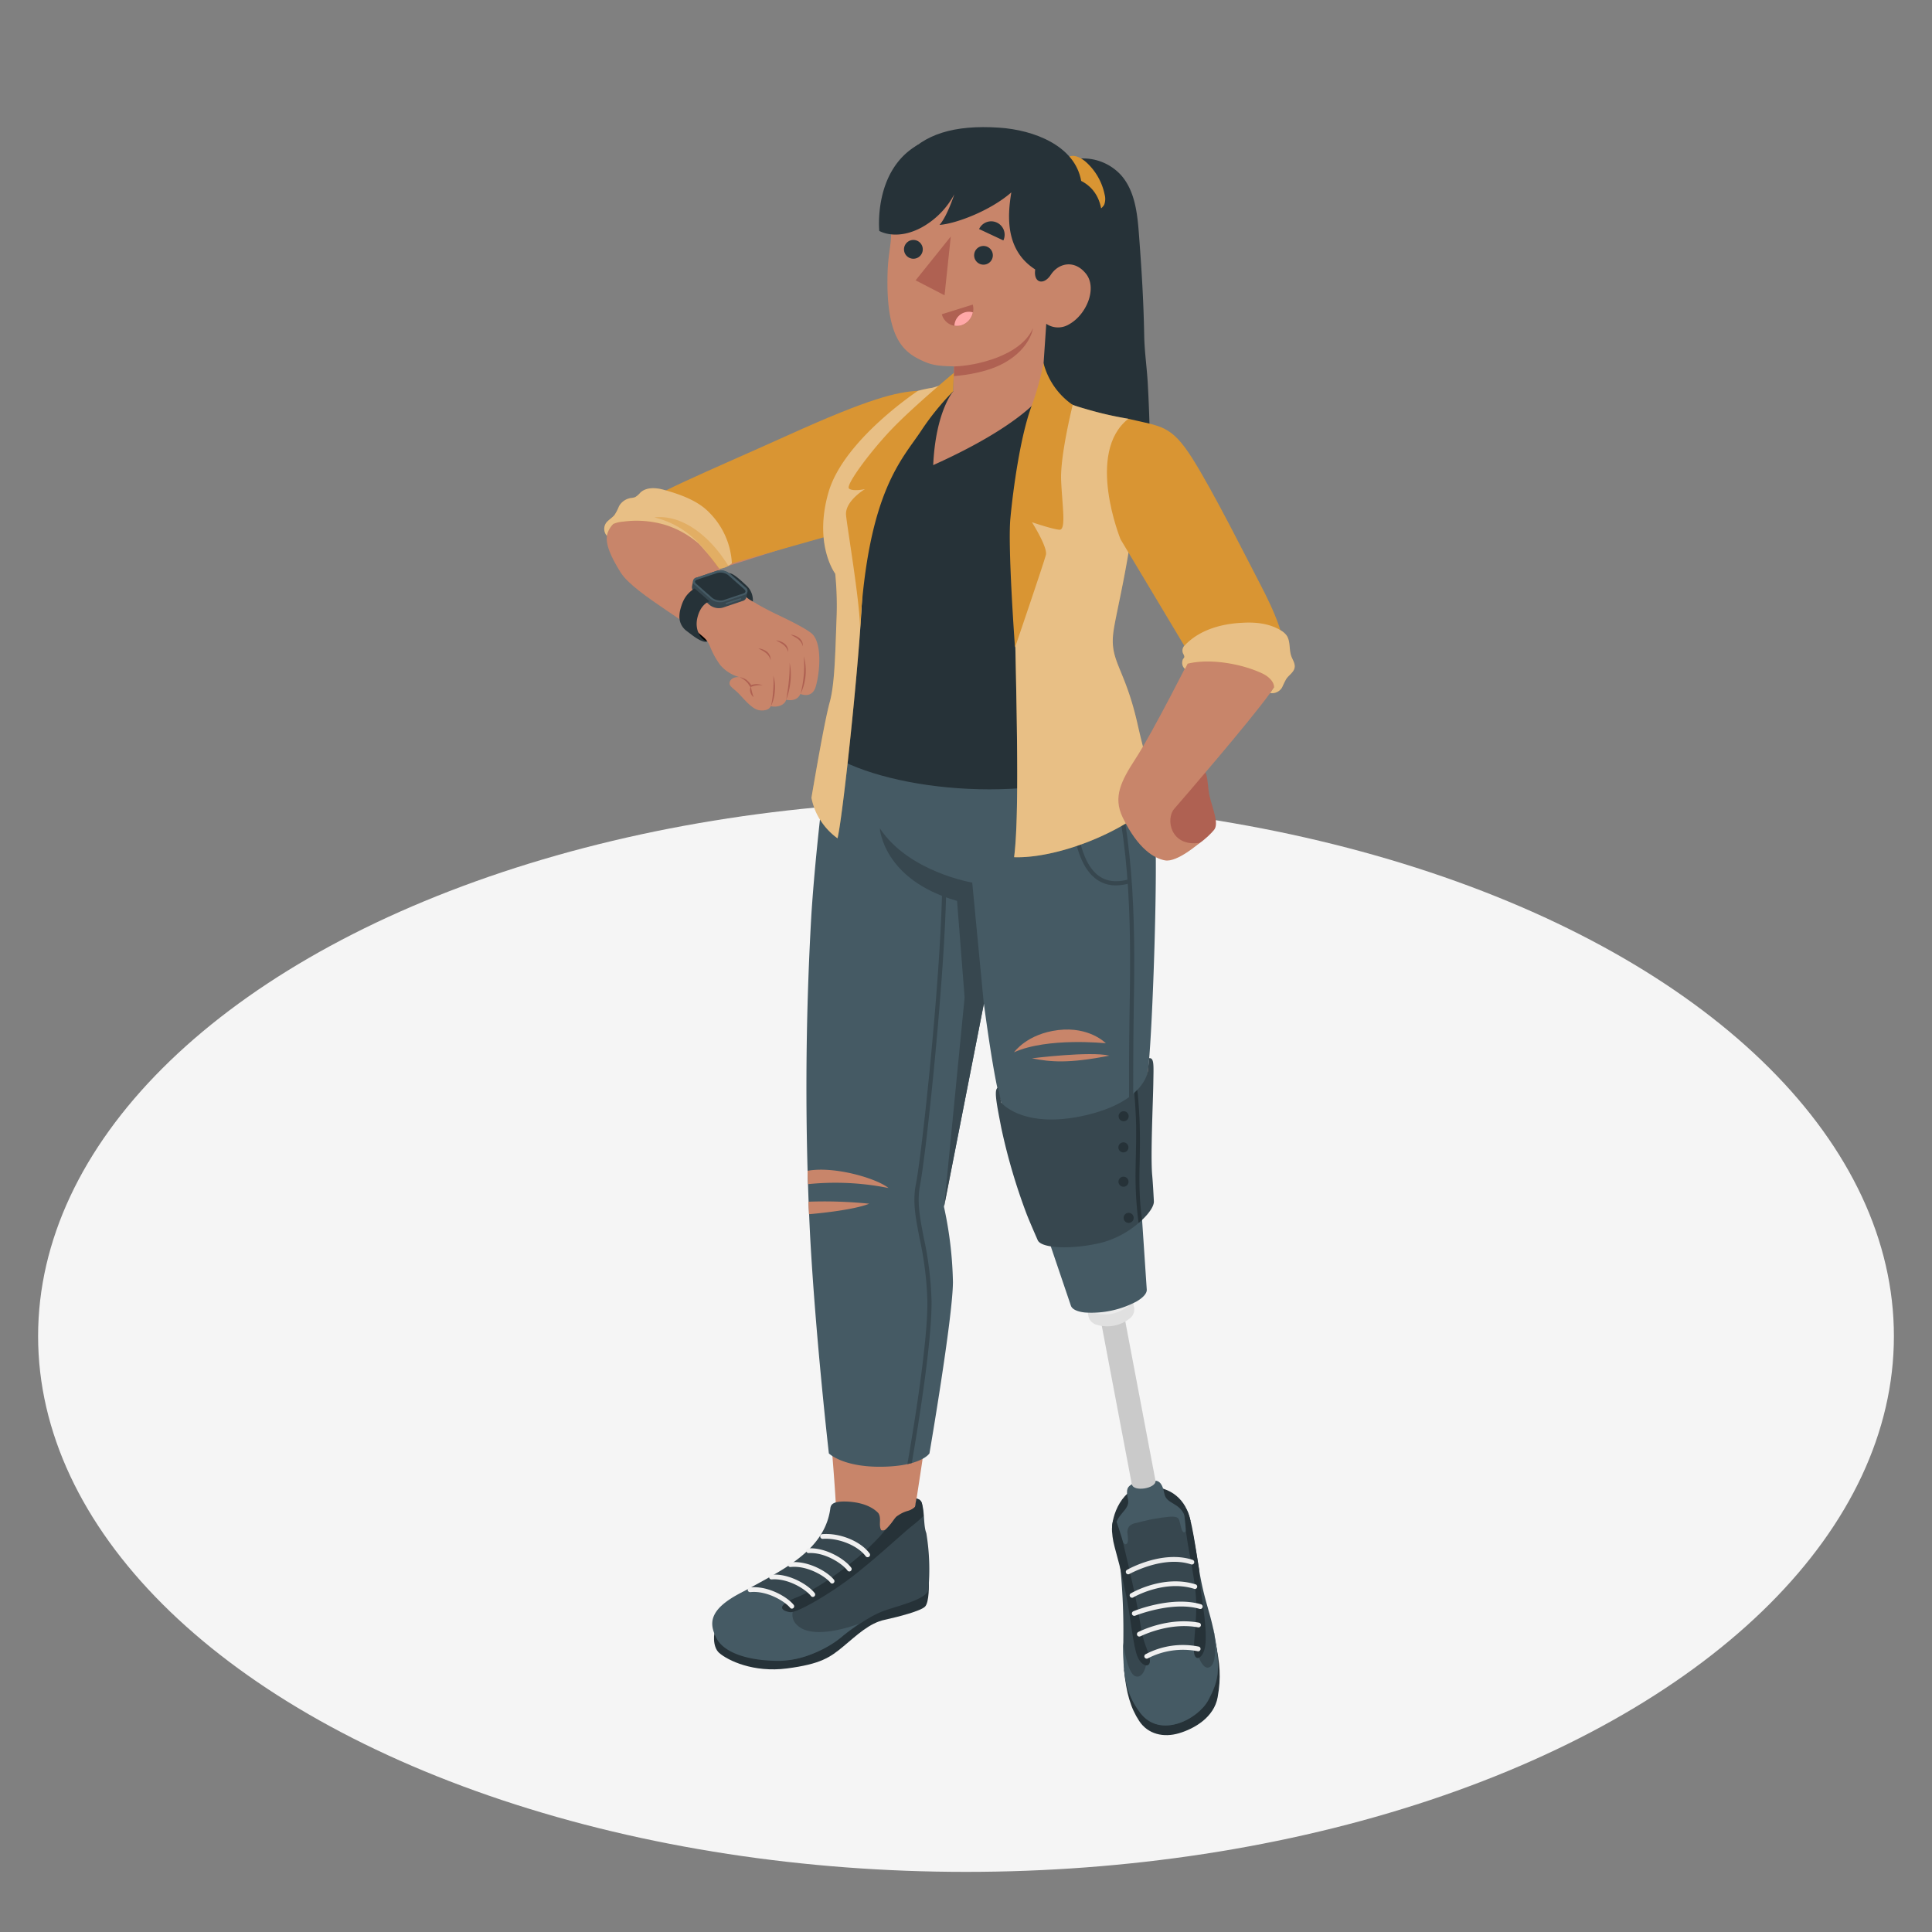 <svg xmlns="http://www.w3.org/2000/svg" viewBox="0 0 500 500"><rect x="0" y="0" width="500" height="500" fill="#808080" stroke="none"/><g id="freepik--Floor--inject-8"><ellipse id="freepik--floor--inject-8" cx="250" cy="345.8" rx="240.14" ry="138.64" style="fill:#f5f5f5"></ellipse></g><g id="freepik--Character--inject-8"><g id="freepik--character--inject-8"><g id="freepik--Bottom--inject-8"><path d="M293.89,192.66l-78.74-.73c-8.36,74-4.7,81.25-4.83,117.52-.06,18.56,6.36,72.24,6.2,86.71,0,.86,3.85,4.86,9.79,4.28s7.66-2.53,7.7-3.14c.16-2.14,2.52-5.14,2.85-7.26,2.17-13.83,4.73-31.64,6.93-45.79a89.44,89.44,0,0,0-.73-32.44l11.61-54.12c1,8.23,1.92,15.46,3.69,23.75l.84,3.91c.41,4.82,7.56,6,10,6.54,6.61,1.38,12.61-.09,18.72-2.95s8.95-6.38,9.22-11.91l-.11-3.2c.15-4.59,0-8.38.27-12.71C299.86,221.54,297.52,200.77,293.89,192.66Z" style="fill:#c8856a"></path><path d="M215.15,188.56S211.48,214,210,236.45a778.49,778.49,0,0,0-.35,83.28c1.45,26.69,4.86,56.41,4.86,56.41s3.6,3.61,13.8,3.45,12.23-3.45,12.23-3.45,6-34.89,6.08-44.28a98.84,98.84,0,0,0-2.33-19.57l10.34-52.52s2.79,21.4,4.52,25.58,8.51,8.49,21.62,5.13,15.32-5.56,16.33-13.45,2.24-41.72,2-56.93-6.54-32.77-6.54-32.77Z" style="fill:#455a64"></path><path d="M286.2,196.63c6.88,20.4,6.43,47.42,6.13,65.29-.15,8.89-.16,17.64-.13,24.44.39-.25.74-.5,1.07-.76,0-6.68,0-15.11.13-23.66.3-17.95.76-45.08-6.18-65.65Z" style="fill:#37474f"></path><path d="M288.82,229.14a8.44,8.44,0,0,1-4.68-1.33c-3.13-2-5.24-6.28-6.27-12.73-2.28-14.29-3.16-20.75-3.17-20.81l1.06-.15c0,.07.89,6.52,3.17,20.79,1,6.13,2.93,10.17,5.79,12,2,1.28,4.46,1.49,7.49.64l.29,1A13.61,13.61,0,0,1,288.82,229.14Z" style="fill:#37474f"></path><path d="M254.61,259.77l-3-31.36s-16.44-2.72-23.92-14.06c0,0,.8,13.36,20,18.8l1.95,25-5.3,54.12Z" style="fill:#37474f"></path><path d="M308.11,393.61c-1.15-5.55-5-8.9-11.31-9s-9.34,7.73-9,11.91Z" style="fill:#263238"></path><path d="M286.27,334.4a4.84,4.84,0,0,1,4.3-.81c.66.23,1,.62-.67,1.41l12,63.29a11.13,11.13,0,0,1-6.08,1.16l-12-63.3A6.64,6.64,0,0,0,286.27,334.4Z" style="fill:#e0e0e0"></path><path d="M284.47,334.74a4.84,4.84,0,0,1,4.3-.81A1.55,1.55,0,0,1,289.9,335l12,63.29a1.55,1.55,0,0,1-.66,1.41,4.82,4.82,0,0,1-4.29.82,1.55,1.55,0,0,1-1.13-1.07l-12-63.3A1.54,1.54,0,0,1,284.47,334.74Z" style="opacity:0.1"></path><path d="M299.05,383.21c.2,2-5.74,3-6.13.91-.94.63-1.66,1-1,3.94s-3.74,3.95-3.19,8.08c1.34,10.12,5.79,7.95,11.41,7.25,2.93-.36,6.27-2.48,7.28-4.85,0,0-.36-4.53-.63-5.6-1.05-4.18-4.9-3.48-5.45-6.36C301.05,385.12,300.58,383.31,299.05,383.21Z" style="fill:#455a64"></path><path d="M288.53,333.32a1.55,1.55,0,0,1,1.18,1,1.53,1.53,0,0,1-.58,1.45,4.82,4.82,0,0,1-4.24,1,1.55,1.55,0,0,1-1.18-1,1.53,1.53,0,0,1,.58-1.45A4.82,4.82,0,0,1,288.53,333.32Z" style="fill:#455a64"></path><path d="M282.42,335a9.4,9.4,0,0,1,8.35-1.59,3,3,0,0,1,2.19,2.09l.58,3.06a3,3,0,0,1-1.27,2.74,9.39,9.39,0,0,1-8.36,1.58,3,3,0,0,1-2.19-2.08l-.58-3.06A3,3,0,0,1,282.42,335Z" style="fill:#e0e0e0"></path><path d="M290.77,333.39a2.6,2.6,0,0,1,.92,4.83,9.39,9.39,0,0,1-8.36,1.58,2.59,2.59,0,0,1-.91-4.82A9.4,9.4,0,0,1,290.77,333.39Z" style="fill:#ebebeb"></path><path d="M267.26,294.45c5.23-4.76,15.36-6.83,22-4.5,3.16,1.11,4.79,3,4.93,5.12l2.59,38.67c.06.91-.81,2-2.61,3.06a24.82,24.82,0,0,1-13.43,2.87c-2.07-.23-3.29-.88-3.59-1.75l-12.47-36.77C264,299.13,264.75,296.73,267.26,294.45Z" style="fill:#455a64"></path><path d="M298.62,310.88V311c0,1.16-1.18,2.95-3.07,4.73a11.11,11.11,0,0,1-.88.78,24.27,24.27,0,0,1-9.7,5.12c-7.16,1.72-15.43,1.57-16.41-.67s-2-4.59-2.81-6.61a153.61,153.61,0,0,1-6.61-22.41c-1.24-6.43-2-10.07-.84-10.47l.84,3.91s5.61,6.94,21.7,3.28c6.44-1.48,10.34-3.7,12.69-5.79h0c.3-.27.56-.54.81-.8,2.58-2.69,2.74-5,2.74-5l.31-3.21c1.36-.16,1.15,1.93,1.09,6.36s-.74,18.87-.3,23.84C298.36,306,298.5,308.54,298.62,310.88Z" style="fill:#37474f"></path><path d="M295.55,315.7a11.11,11.11,0,0,1-.88.78l-.06-.44c-.16-1.22-.29-2.46-.39-3.69-.27-3-.37-6-.34-9,.05-4.56.26-9.12.1-13.68-.08-2.09-.21-4.16-.38-6.24,0-.2-.05-.39-.07-.58h0c.3-.27.56-.54.81-.8,0,.21,0,.43.07.63q.33,3.45.49,6.9c.19,4.35.1,8.68,0,13-.06,3.16,0,6.31.25,9.45C295.27,313.26,295.38,314.47,295.55,315.7Z" style="fill:#263238"></path><path d="M290.9,290.18a1.3,1.3,0,1,0-1.4-1.2A1.3,1.3,0,0,0,290.9,290.18Zm-.07,8.06a1.3,1.3,0,1,0-1.39-1.2A1.29,1.29,0,0,0,290.83,298.24Zm1.22,7.43a1.3,1.3,0,0,0-2.59.19,1.3,1.3,0,1,0,2.59-.19Zm-.05,8.22a1.3,1.3,0,1,0,1.39,1.2A1.29,1.29,0,0,0,292,313.89Z" style="fill:#263238"></path><path d="M290.89,432.11c.59,5.95,1.68,9.87,3.94,13.29s6.29,4.35,10.3,3.16,9.07-4.13,10-9.33.57-8.71-.57-14.21Z" style="fill:#263238"></path><path d="M306.3,390c1.43.39,2.7,8.08,4,16.06,1.38,8.56,3,11.1,4.2,18.11,1.38,8,.92,10.73-1.7,15.72s-12.43,10.16-17.64,3.39c-4.24-5.53-4.48-10.93-4.44-19a169.9,169.9,0,0,0-.83-19.16c-.57-6-2.68-11.63-1.26-12.35.15.88,1.72,7.6,2.82,6.81.49-.12.55-1,.37-2.53a2.69,2.69,0,0,1,.38-2,3.16,3.16,0,0,1,1.82-.9c1.62-.39,3.86-1,5.52-1.2,1-.13.43-.12,1.4-.22s2.78-.44,3.66,0c.53.25.59.76.75,1.32s.31,1.34.51,1.89c.08.22.41.68.64.64.39-.05.46-1.08.4-1.53s0-1.19-.08-1.74S306.52,391.44,306.3,390Z" style="fill:#37474f"></path><path d="M314,421.47c.21,1.15,1.31,8.37-.73,9.85-2.21,1.59-3.7-4.41-3.7-4.41s-5.39-1.41-13,2.29c.45,1.23-.58,5.39-2.74,4.61s-3.16-8.67-3.17-8.79c0,7.73.32,12.93,4.44,18.3,5.21,6.77,15,1.59,17.63-3.39s3.09-7.71,1.71-15.72C314.35,423.41,314.21,422.19,314,421.47Z" style="fill:#455a64"></path><path d="M309,427.45c.15,2.91,2.72,1.81,3-2.3.35-6.17-1.42-12-1.68-19-1.29-8-2.32-16-4-16.06.12,1.39.45,4.37.45,4.37.07.59.19,2.09.19,2.09.76,6,2.62,12.94,2.63,19.13C309.58,421.09,308.87,424.54,309,427.45Z" style="fill:#263238"></path><path d="M297.51,429.08c-.66-2.84-1.62-3.61-2.42-9s-3-14.81-4.39-20.63c-.38-1.81-2.07-6.55-2.08-6.61-1,.54-1.14,3.86-.17,7.46s1.6,5.8,2.27,9.27c1.71,6.87,2.21,14.22,3.32,18.19S298.18,431.92,297.51,429.08Z" style="fill:#263238"></path><path d="M296.86,429.25a.58.58,0,0,0,.22-.08,19.77,19.77,0,0,1,12.79-1.85.62.62,0,1,0,.27-1.2,20.65,20.65,0,0,0-13.68,2,.61.61,0,0,0-.22.84A.62.62,0,0,0,296.86,429.25Z" style="fill:#f0f0f0"></path><path d="M294.94,423.53l.21-.06c.06,0,7.34-3.74,14.91-2.31a.63.63,0,0,0,.73-.49.62.62,0,0,0-.5-.72c-8-1.52-15.43,2.27-15.72,2.42a.63.63,0,0,0-.26.84A.6.6,0,0,0,294.94,423.53Z" style="fill:#f0f0f0"></path><path d="M310.73,416.4a.61.61,0,0,0,.5-.44.62.62,0,0,0-.42-.77c-7.57-2.23-17.25,1.67-17.56,1.84a.62.62,0,0,0-.23.85.63.63,0,0,0,.85.22c.07,0,9.54-3.8,16.59-1.72A.62.62,0,0,0,310.73,416.4Z" style="fill:#f0f0f0"></path><path d="M309.31,411.23a.63.63,0,0,0,.5-.43.61.61,0,0,0-.41-.77c-8.33-2.62-16.6,2.23-16.88,2.42a.62.62,0,0,0,.68,1c.07-.05,8.07-4.7,15.83-2.27A.67.67,0,0,0,309.31,411.23Z" style="fill:#f0f0f0"></path><path d="M308.54,404.89a.6.6,0,0,0,.5-.42.62.62,0,0,0-.39-.78c-7.82-2.57-16.68,2.4-17,2.6a.61.61,0,0,0-.19.85.61.61,0,0,0,.85.19c.07,0,8.68-4.86,15.94-2.47A.69.69,0,0,0,308.54,404.89Z" style="fill:#ebebeb"></path><path d="M185.14,422.16c-.36,0-.91,3.95,1,5.63,2.25,1.94,8.83,5.14,17.55,4s11.15-2.85,14.64-5.76,6.7-6,10.64-6.83c3.66-.8,9.24-2.26,10.41-3.39s1-6.16,1-6.16Z" style="fill:#263238"></path><path d="M237.14,387.86c2.62.14,1.52,6.28,2.59,8.9a57.13,57.13,0,0,1,.53,14.65c-.48,2.58-8,4.16-11.87,5.61-8.58,3.38-16,13.32-26.79,12.59-6.72-.06-14.28-2.25-16-5.37-6.76-13.7,26.63-14.28,29.28-33.81.13-1.19.84-1.8,3.49-1.84,3,0,6.74.68,8.94,3,.89,1.31,0,3.11.74,4.42,1.68.54,2.78-2.42,3.86-3.41C233.74,391.25,238,391.08,237.14,387.86Z" style="fill:#37474f"></path><path d="M217.71,423.75a50.21,50.21,0,0,1,4.63-3.54h0s-10.62,4.17-15.35.93c-3-2.09-1.59-4.62-1.51-5.42s-7.1-4.28-10.06-4.63l-1.23-.06c-.83.45-1.82.86-2.24,1.08-8.83,4.5-8.49,8.28-6.35,12.14,1.72,3.12,7.2,5.56,15.88,5.58C207.16,429.83,213.61,427.11,217.71,423.75Z" style="fill:#455a64"></path><path d="M206.3,413.35c-6.2,2.47-3.56,3.63-1.82,3.88s10.48-4.77,16.85-9.79c6.64-5.24,12.43-10.77,14.9-12.69.92-.72,1.91-1.6,2.79-2.43-.16-1.36-.29-2.6-.41-3.25a1.56,1.56,0,0,0-1.47-1.21L236.8,390A4.71,4.71,0,0,1,235,391a8,8,0,0,0-3.08,1.59,25.22,25.22,0,0,1-2.69,3.22C223.8,402.63,212.5,410.88,206.3,413.35Z" style="fill:#263238"></path><path d="M204.92,416.32a.67.67,0,0,0,.39-.14.61.61,0,0,0,.08-.86c-1.74-2.15-6.78-5-11.33-4.5a.61.61,0,1,0,.12,1.22c4.26-.45,8.88,2.35,10.26,4A.62.62,0,0,0,204.92,416.32Z" style="fill:#f0f0f0"></path><path d="M210.34,413.28a.65.65,0,0,0,.39-.13.62.62,0,0,0,.11-.86c-1.7-2.18-6.66-5.14-11.23-4.76a.62.62,0,0,0-.57.66.61.61,0,0,0,.67.56c4.26-.34,8.82,2.56,10.16,4.29A.62.62,0,0,0,210.34,413.28Z" style="fill:#f0f0f0"></path><path d="M215.34,409.82a.62.62,0,0,0,.39-.14.61.61,0,0,0,.09-.86c-1.74-2.15-6.78-5-11.34-4.5a.62.62,0,0,0-.54.68.6.6,0,0,0,.67.54c4.26-.45,8.88,2.35,10.26,4A.61.61,0,0,0,215.34,409.82Z" style="fill:#f0f0f0"></path><path d="M219.77,406.69a.58.58,0,0,0,.39-.12.62.62,0,0,0,.13-.86c-1.65-2.22-6.58-5.27-11.14-5a.62.62,0,0,0,.08,1.23c4.26-.27,8.76,2.73,10.07,4.48A.62.62,0,0,0,219.77,406.69Z" style="fill:#f0f0f0"></path><path d="M224.53,403a.54.54,0,0,0,.38-.12.6.6,0,0,0,.14-.85c-2.28-3.13-7.63-5.35-12.2-5a.6.6,0,0,0-.57.65.61.61,0,0,0,.65.57c4.12-.28,9.1,1.76,11.13,4.53A.6.6,0,0,0,224.53,403Z" style="fill:#f0f0f0"></path><path d="M209,303c0,1.16.06,2.31.1,3.46a69.7,69.7,0,0,1,20.84,1C226.94,305,216,301.72,209,303Z" style="fill:#c8856a"></path><path d="M209.23,311c0,1.09.09,2.17.13,3.24,1.58-.14,11.31-1,15.6-2.72A114.69,114.69,0,0,0,209.23,311Z" style="fill:#c8856a"></path><path d="M286.19,270s-4.22-4.4-12.33-3.42-11.42,5.75-11.42,5.75C271.13,268.4,286.19,270,286.19,270Zm-19.1,3.9c4.77.95,9.55,1.37,20-.7C282.14,272,267.09,273.89,267.09,273.89Z" style="fill:#c8856a"></path><path d="M237,306.64c-.86,4.42,0,8.81,1,13.89a86.4,86.4,0,0,1,2,16.08c.16,10.2-3.36,31.9-5.17,42.3.4-.08.78-.18,1.14-.28,1.83-10.6,5.26-31.91,5.11-42a87.84,87.84,0,0,0-2-16.27c-1-5.17-1.79-9.26-1-13.47,1.66-8.53,6.55-54.92,6.82-77.88l-1.07,0C243.57,251.87,238.69,298.14,237,306.64Z" style="fill:#37474f"></path></g><g id="freepik--Top--inject-8"><path d="M188.29,148.44c.93-.51,2.64,1,4.93,3.14a5.18,5.18,0,0,1,1.61,4.17,7,7,0,0,1-4-2.32A12.28,12.28,0,0,1,188.29,148.44Z" style="fill:#263238"></path><path d="M183.1,165.94c.88-.28,1.22-.66,0-1.79s-5.29-4.09-5.29-4.09l-1,1.7S181.54,166.28,183.1,165.94Z"></path><path d="M157.14,138.24c.57-2.52,3.33-4.38,8.31-7.15,2.52-1.43,49.84-23.09,56.43-25.62,8.84-3.39,11.9-3.54,15.8-4.09l-9.13,32.11s-29.89,9.86-42.38,13.7c3.44,4.07,6.47,7.61,9.56,9l-12.19,10.34c-2.7-4.19-19.2-12.59-22.85-18.27C158,144,156.59,140.69,157.14,138.24Z" style="fill:#c8856a"></path><path d="M237.56,101.14C232,101.48,225.22,103,204,112.6s-36.77,15.81-42.17,20.62c12.72-.44,18.78,5.88,24,13.58L231,134Z" style="fill:#D99533"></path><path d="M172.33,135.89a26,26,0,0,0-11.08-.89,7.8,7.8,0,0,0-2.49.58,5.89,5.89,0,0,0-1.7,3.09,2.71,2.71,0,0,1,0-3.59c.71-.72,1.25-1,1.93-1.74a11.68,11.68,0,0,0,1.21-2.33,4.28,4.28,0,0,1,3-2.11,5.68,5.68,0,0,0,1.16-.23,5.4,5.4,0,0,0,1.38-1.2c1.55-1.43,4-1.28,6-.72,4.15,1.14,8.85,2.78,11.81,5.89a20.06,20.06,0,0,1,5.86,13.16,5.89,5.89,0,0,1-3.23,1.39,65.45,65.45,0,0,0-5.33-6.49A24.52,24.52,0,0,0,172.33,135.89Z" style="fill:#D99533"></path><path d="M172.33,135.89a26,26,0,0,0-11.08-.89,7.8,7.8,0,0,0-2.49.58,5.89,5.89,0,0,0-1.7,3.09,2.71,2.71,0,0,1,0-3.59c.71-.72,1.25-1,1.93-1.74a11.68,11.68,0,0,0,1.21-2.33,4.28,4.28,0,0,1,3-2.11,5.68,5.68,0,0,0,1.16-.23,5.4,5.4,0,0,0,1.38-1.2c1.55-1.43,4-1.28,6-.72,4.15,1.14,8.85,2.78,11.81,5.89a20.06,20.06,0,0,1,5.86,13.16,5.89,5.89,0,0,1-3.23,1.39,65.45,65.45,0,0,0-5.33-6.49A24.52,24.52,0,0,0,172.33,135.89Z" style="fill:#fff;opacity:0.4"></path><path d="M188.5,146.44c-.33-.53-.79-1.23-1.33-2-2.81-4.07-9.53-11.44-17.86-10.54,5.46,1.32,10.12,4.37,14.09,9.71l.2.25c.9,1.14,1.77,2.29,2.32,3l.25.34A5.4,5.4,0,0,0,188.5,146.44Z" style="fill:#D99533;opacity:0.4"></path><path d="M184.47,157.43c1.38-1.23,4.76-4.31,6.9-3.41,3.38,1.43,5,2.77,10,5.14,3.66,1.73,8.12,4,9.07,5.16,2.43,2.9,1.62,10.33.64,13.47s-3.94,1.8-3.94,1.8c-.29.64-1.11,2-3.7,1.51-.2,1-1.67,2.12-4,1.66-.29,1.06-2.35,1.43-3.73.81-1.91-.86-3.91-3.59-5.11-4.63s-1.78-1.43-1.81-2.08c0-.88.94-1.77,2.55-1.62a9.94,9.94,0,0,1-4.93-3.12,21.2,21.2,0,0,1-2.5-4.42,10.17,10.17,0,0,0-2.21-3.51c-1.78-2,.89-5,2.32-6.41Z" style="fill:#c8856a"></path><path d="M191.42,175.24a7.68,7.68,0,0,1,1.55,1,5.59,5.59,0,0,1,.62.67c.19.25.33.52.54.79l.11.14.15-.08a6.26,6.26,0,0,1,3-.4,4.24,4.24,0,0,0-3.17,0l.27.06a6.06,6.06,0,0,0-1.28-1.46A4.55,4.55,0,0,0,191.42,175.24Z" style="fill:#af6152"></path><path d="M195,180.4c-.12-.5-.3-.92-.39-1.38a11.55,11.55,0,0,1-.28-1.4,2.11,2.11,0,0,0-.14,1.5A2.42,2.42,0,0,0,195,180.4Z" style="fill:#af6152"></path><path d="M199.52,182.76a10.27,10.27,0,0,0,1-3.89,10.38,10.38,0,0,0-.38-4,25,25,0,0,1-.06,4A24,24,0,0,1,199.52,182.76Z" style="fill:#af6152"></path><path d="M203.48,181.1a19.51,19.51,0,0,0,1.09-4.72,15.35,15.35,0,0,0-.21-4.83,40.22,40.22,0,0,1-.22,4.79C204,177.93,203.71,179.5,203.48,181.1Z" style="fill:#af6152"></path><path d="M207.18,179.59a13.92,13.92,0,0,0,.83-9.77,27.9,27.9,0,0,1,0,4.92A29.23,29.23,0,0,1,207.18,179.59Z" style="fill:#af6152"></path><path d="M207.78,167.28a2.67,2.67,0,0,0-.19-1.18,2.78,2.78,0,0,0-.76-1,4.65,4.65,0,0,0-2.2-.86l1,.57a5.41,5.41,0,0,1,.94.61A3.56,3.56,0,0,1,207.78,167.28Z" style="fill:#af6152"></path><path d="M204,168.75a2.56,2.56,0,0,0-.2-1.18,2.65,2.65,0,0,0-.76-1,4.53,4.53,0,0,0-2.2-.85l1,.56a6,6,0,0,1,.93.61A3.68,3.68,0,0,1,204,168.75Z" style="fill:#af6152"></path><path d="M199.43,170.83a2.56,2.56,0,0,0-.2-1.18,2.73,2.73,0,0,0-.75-1,4.6,4.6,0,0,0-2.21-.85l1,.56a6,6,0,0,1,.93.61A3.63,3.63,0,0,1,199.43,170.83Z" style="fill:#af6152"></path><g id="freepik--Watch--inject-8"><path d="M180.29,149.5l5.14-1.73a3.87,3.87,0,0,1,3.41.69l4.07,3.58a1.22,1.22,0,0,1,.51,1.13c-.06.26-.25,1.25-.31,1.51a1.2,1.2,0,0,1-.9.84l-5.13,1.73a3.85,3.85,0,0,1-3.42-.68L179.59,153a1.25,1.25,0,0,1-.51-1.1c0-.28.26-1.28.31-1.54A1.23,1.23,0,0,1,180.29,149.5Z" style="fill:#37474f"></path><path d="M192.91,152l-4.07-3.58a3.87,3.87,0,0,0-3.41-.69l-5.14,1.73a1.07,1.07,0,0,0-.39,2l4.06,3.58a3.85,3.85,0,0,0,3.42.68l5.13-1.72A1.07,1.07,0,0,0,192.91,152Z" style="fill:#455a64"></path><path d="M185.69,155.32a3.11,3.11,0,0,0,1.53,0l5.13-1.73c.33-.11.54-.28.57-.47s-.09-.42-.34-.65l-4.07-3.58a3.33,3.33,0,0,0-2.92-.59L180.45,150c-.32.11-.53.28-.57.47s.09.42.35.65l4.06,3.58A3.13,3.13,0,0,0,185.69,155.32Z" style="fill:#263238"></path><path d="M188,156.37a.1.1,0,0,0,.09,0l3.64-1.22a.18.18,0,0,0,.11-.22.16.16,0,0,0-.22-.11L187.93,156a.18.18,0,0,0-.11.22A.16.16,0,0,0,188,156.37Z" style="fill:#455a64"></path><path d="M183.63,155.63c-.77.24-2.47,1.28-3.17,4.35s.89,5.61,2.64,6c-.61.41-2.09-.2-3.92-1.57l-1.51-1.14a4.58,4.58,0,0,1-1.84-3.88A8.13,8.13,0,0,1,176,158c.61-2.41,1.39-4.19,3.76-5.72Z" style="fill:#263238"></path></g><path d="M293.89,196.68c-2.66-12.15-6.71-30.06-6.81-32.74-.39-10.88,2.41-19,3.42-25.75,2.21-14.73-3.32-27.1-6.75-30,0,0-5.51-2.25-9.55-3.94-12.85-5.39-18.46-6.13-27.51-3-1.52.54-13.43,6-13.44,6s-5.23,4.28-10.13,13c-3.74,6.68-5.58,12.26-5.09,26.57.15,4.29.32,12,.15,18.11-.37,13.13-1.36,18.54-3,30.46C230.24,204.71,268.23,209,293.89,196.68Z" style="fill:#263238"></path><g id="freepik--Head--inject-8"><path d="M275.67,41.85a13.27,13.27,0,0,1,14.53,3.56c3.51,4.05,4.15,9.78,4.55,15.13.7,9.27,1.2,17.09,1.37,26.38.08,4.16.71,8.29.93,12.48q.39,7,.52,14.1a5.15,5.15,0,0,1-.76,3.46,4.65,4.65,0,0,1-2.92,1.34,21.34,21.34,0,0,1-15.14-3.19,24.06,24.06,0,0,1-11-20c-.16-5.41.95-10.76,2-16.06a109.46,109.46,0,0,1,2.85-11.59c.77-2.4,1.71-4.75,2.36-7.19a31.36,31.36,0,0,0,.17-15.28" style="fill:#263238"></path><path d="M281.06,41.94a15.46,15.46,0,0,1,4.82,8.41,4.34,4.34,0,0,1-.1,2.6,3.22,3.22,0,0,1-3.42,1.62,6.37,6.37,0,0,1-3.45-2,13.39,13.39,0,0,1-3.74-7.7c-.16-1.34.05-3.45,1.36-4.22C278,39.76,280,41,281.06,41.94Z" style="fill:#D99533"></path><path d="M230.58,60.29c-2.86-6.65,0-15.43,3.49-19.55,5-6,12.82-8.49,24.54-7.7,8.91.59,19.57,4.62,21.2,13.78,8.23,4.22,5.25,15.67,3,20.48-4.67,10.11-11.28,18-11.43,23.39Z" style="fill:#263238"></path><path d="M281.07,70.87c-2.93-3.71-7.09-2.87-9.13.26s-5.26,1.93-3.66-2.87c-2.15-1.11-4.79-3.43-2.48-12.28.53-2.27-.18-6.24-2.27-8.24-3.51-3.34-10.56-2.84-14.67,1-5.29-4.65-8.75-5.34-13-2.25-2.05,1.5-5.5,5.77-5.28,13.78.18,2.42-.7,5.38-.86,9.9-.6,17.08,4,20.81,8.57,23,2.71,1.3,4.22,1.55,8.62,1.65l-.22,6.46s-4.53,5.12-5.18,19.09c22.89-10.28,28-18,28-18l1.26-18.57a5.43,5.43,0,0,0,5.82.18C281.22,81.47,284,74.58,281.07,70.87Z" style="fill:#c8856a"></path><path d="M251.75,78.83l-8,2.5a4,4,0,0,0,5.11,2.83A4.39,4.39,0,0,0,251.75,78.83Z" style="fill:#af6152"></path><path d="M247,84.28a3.76,3.76,0,0,1,3.87-3.59,3.85,3.85,0,0,1,.9.15,4.38,4.38,0,0,1-2.93,3.32A4,4,0,0,1,247,84.28Z" style="fill:#ffa8a7"></path><polygon points="246.06 61.21 244.45 76.42 236.96 72.55 246.06 61.21" style="fill:#af6152"></polygon><path d="M246.91,94.83c5.49-.11,17.31-2.7,20.42-9.88,0,0-.61,5.18-7.48,9-5.41,3-13,3.38-13,3.38Z" style="fill:#af6152"></path><path d="M252.11,66.22a2.42,2.42,0,1,0,2.28-2.56A2.42,2.42,0,0,0,252.11,66.22Z" style="fill:#263238"></path><path d="M234,65A2.43,2.43,0,1,0,236,62.13,2.44,2.44,0,0,0,234,65Z" style="fill:#263238"></path><path d="M235.28,55.52a3.47,3.47,0,0,1,4.09,2.71l-6.8,1.39A3.48,3.48,0,0,1,235.28,55.52Z" style="fill:#263238"></path><path d="M258,57.61a3.46,3.46,0,0,1,1.67,4.61l-6.28-2.94A3.45,3.45,0,0,1,258,57.61Z" style="fill:#263238"></path><path d="M237.68,37.41l26,.91C281,45.87,273.78,68.24,270,70.87c-10.29-4.77-9.24-15.17-8.27-21.08-5.46,4.78-14.41,8.13-18.58,8.41,2-2.24,3.82-7.91,3.82-7.91a21.18,21.18,0,0,1-8.54,8.62c-6.57,3.48-10.87.85-10.87.85S225.93,44,237.68,37.41Z" style="fill:#263238"></path></g><path d="M269.58,99.71a55.24,55.24,0,0,1-2.72,9.72c-2.34,6.7-3.31,12.1-4.23,26.61s1.95,69.42-.18,85.8c10.79.38,28.26-6.18,36.61-14.6-.13-5.75-1.33-5.07-4.67-19.87s-7.32-16.13-6.22-24,9.65-38.84,3.83-55a89.9,89.9,0,0,1-11.07-2.55C270.78,103,269.58,99.71,269.58,99.71Z" style="fill:#D99533"></path><path d="M269.58,99.71a55.24,55.24,0,0,1-2.72,9.72c-2.34,6.7-3.31,12.1-4.23,26.61s1.95,69.42-.18,85.8c10.79.38,28.26-6.18,36.61-14.6-.13-5.75-1.33-5.07-4.67-19.87s-7.32-16.13-6.22-24,9.65-38.84,3.83-55a89.9,89.9,0,0,1-11.07-2.55C270.78,103,269.58,99.71,269.58,99.71Z" style="fill:#fff;opacity:0.4"></path><path d="M246.6,98.12l-.43,1.46c-.15,4.16-9,10.48-15.31,20.09s-7.64,19.14-7.67,31.7-4.95,59.49-6.44,65.58A17,17,0,0,1,210,206.47c1.26-7.41,3.5-20.28,4.74-24.77s1.41-11.89,1.74-21.17a83.5,83.5,0,0,0-.32-12.05s-5.68-7.59-1.72-21.15,23.14-26.19,23.14-26.19a34.57,34.57,0,0,1,3.7-.78A20.44,20.44,0,0,0,246.6,98.12Z" style="fill:#D99533"></path><path d="M246.6,98.12l-.43,1.46c-.15,4.16-9,10.48-15.31,20.09s-7.64,19.14-7.67,31.7-4.95,59.49-6.44,65.58A17,17,0,0,1,210,206.47c1.26-7.41,3.5-20.28,4.74-24.77s1.41-11.89,1.74-21.17a83.5,83.5,0,0,0-.32-12.05s-5.68-7.59-1.72-21.15,23.14-26.19,23.14-26.19a34.57,34.57,0,0,1,3.7-.78A20.44,20.44,0,0,0,246.6,98.12Z" style="fill:#fff;opacity:0.4"></path><path d="M270.05,93.94a18.89,18.89,0,0,0,7.57,10.85s-3.29,13.09-3,19.59,1.35,12.82-.43,12.71-7.12-1.94-7.12-1.94,4.09,6.46,3.61,8.43-8,24-8,24-1.9-25.83-1.2-33.36S264.06,112.85,267,105A68.71,68.71,0,0,0,270.05,93.94Z" style="fill:#D99533"></path><path d="M222.59,162.55c-.12-7.26-3.27-25.56-3.63-29.21s4.9-6.76,4.9-6.76-3.13.69-4.13-.14,5.57-9.67,11.12-15.45,16-14.49,16-14.49l-.19,4.79a67.67,67.67,0,0,0-8.14,10C233.63,118.78,224.64,126.83,222.59,162.55Z" style="fill:#D99533"></path><g id="freepik--Arm--inject-8"><path d="M304.42,219.94c3.72,1.06,8.49-3.57,9.79-5.18s-.37-5.43-1.16-8.66,0-8.69-4-7.16S296.66,211.25,304.42,219.94Z" style="fill:#af6152"></path><path d="M291.7,109c10.35,1.53,13.58,3.77,19.28,15.23,6.64,13.34,17.38,31.91,19,37.7,1.55,5.39,4.63,9.23-1.27,17.43-5.4,7.5-22.36,27.15-24.85,30-2.2,2.55-1,9.85,6.6,8.77,0,0-5.77,5.1-8.94,4.54-2.74-.49-7-2.89-11-11.18-2.49-5.23-.41-9.34,3.38-15.17,4.52-6.95,14.29-26.35,14.29-26.35L290.77,139S282.88,118.2,291.7,109Z" style="fill:#c8856a"></path></g><path d="M292,108.39c8.64,2,11.13,1.66,16.55,10.2S322.9,145,326.12,151.15s8.09,16.25,6.1,22.26c-2.29-3.66-15-6.53-24-3.41L290,139.58S280.87,117.17,292,108.39Z" style="fill:#D99533"></path><path d="M307.36,171.76c5.8-1.42,14,0,19.37,2.55,1.06.49,3,1.82,3,3.55l-1,1.5a3,3,0,0,0,3.11-1.53,22.82,22.82,0,0,1,1.07-2.16c.7-1,1.95-1.71,2.14-2.92.17-1.05-.54-2-.89-3-.6-1.75-.15-3.84-1.22-5.34a4.89,4.89,0,0,0-1.41-1.23c-3-1.86-6.62-2.22-10.11-2-5.41.26-11,1.85-14.75,5.78a1.85,1.85,0,0,0-.35,2.41c.11.26.26.55.14.81a1.33,1.33,0,0,1-.23.3,1.66,1.66,0,0,0-.26.84,2,2,0,0,0,.71,1.8Z" style="fill:#D99533"></path><path d="M307.36,171.76c5.8-1.42,14,0,19.37,2.55,1.06.49,3,1.82,3,3.55l-1,1.5a3,3,0,0,0,3.11-1.53,22.82,22.82,0,0,1,1.07-2.16c.7-1,1.95-1.71,2.14-2.92.17-1.05-.54-2-.89-3-.6-1.75-.15-3.84-1.22-5.34a4.89,4.89,0,0,0-1.41-1.23c-3-1.86-6.62-2.22-10.11-2-5.41.26-11,1.85-14.75,5.78a1.85,1.85,0,0,0-.35,2.41c.11.26.26.55.14.81a1.33,1.33,0,0,1-.23.3,1.66,1.66,0,0,0-.26.84,2,2,0,0,0,.71,1.8Z" style="fill:#fff;opacity:0.4"></path></g></g></g></svg>
